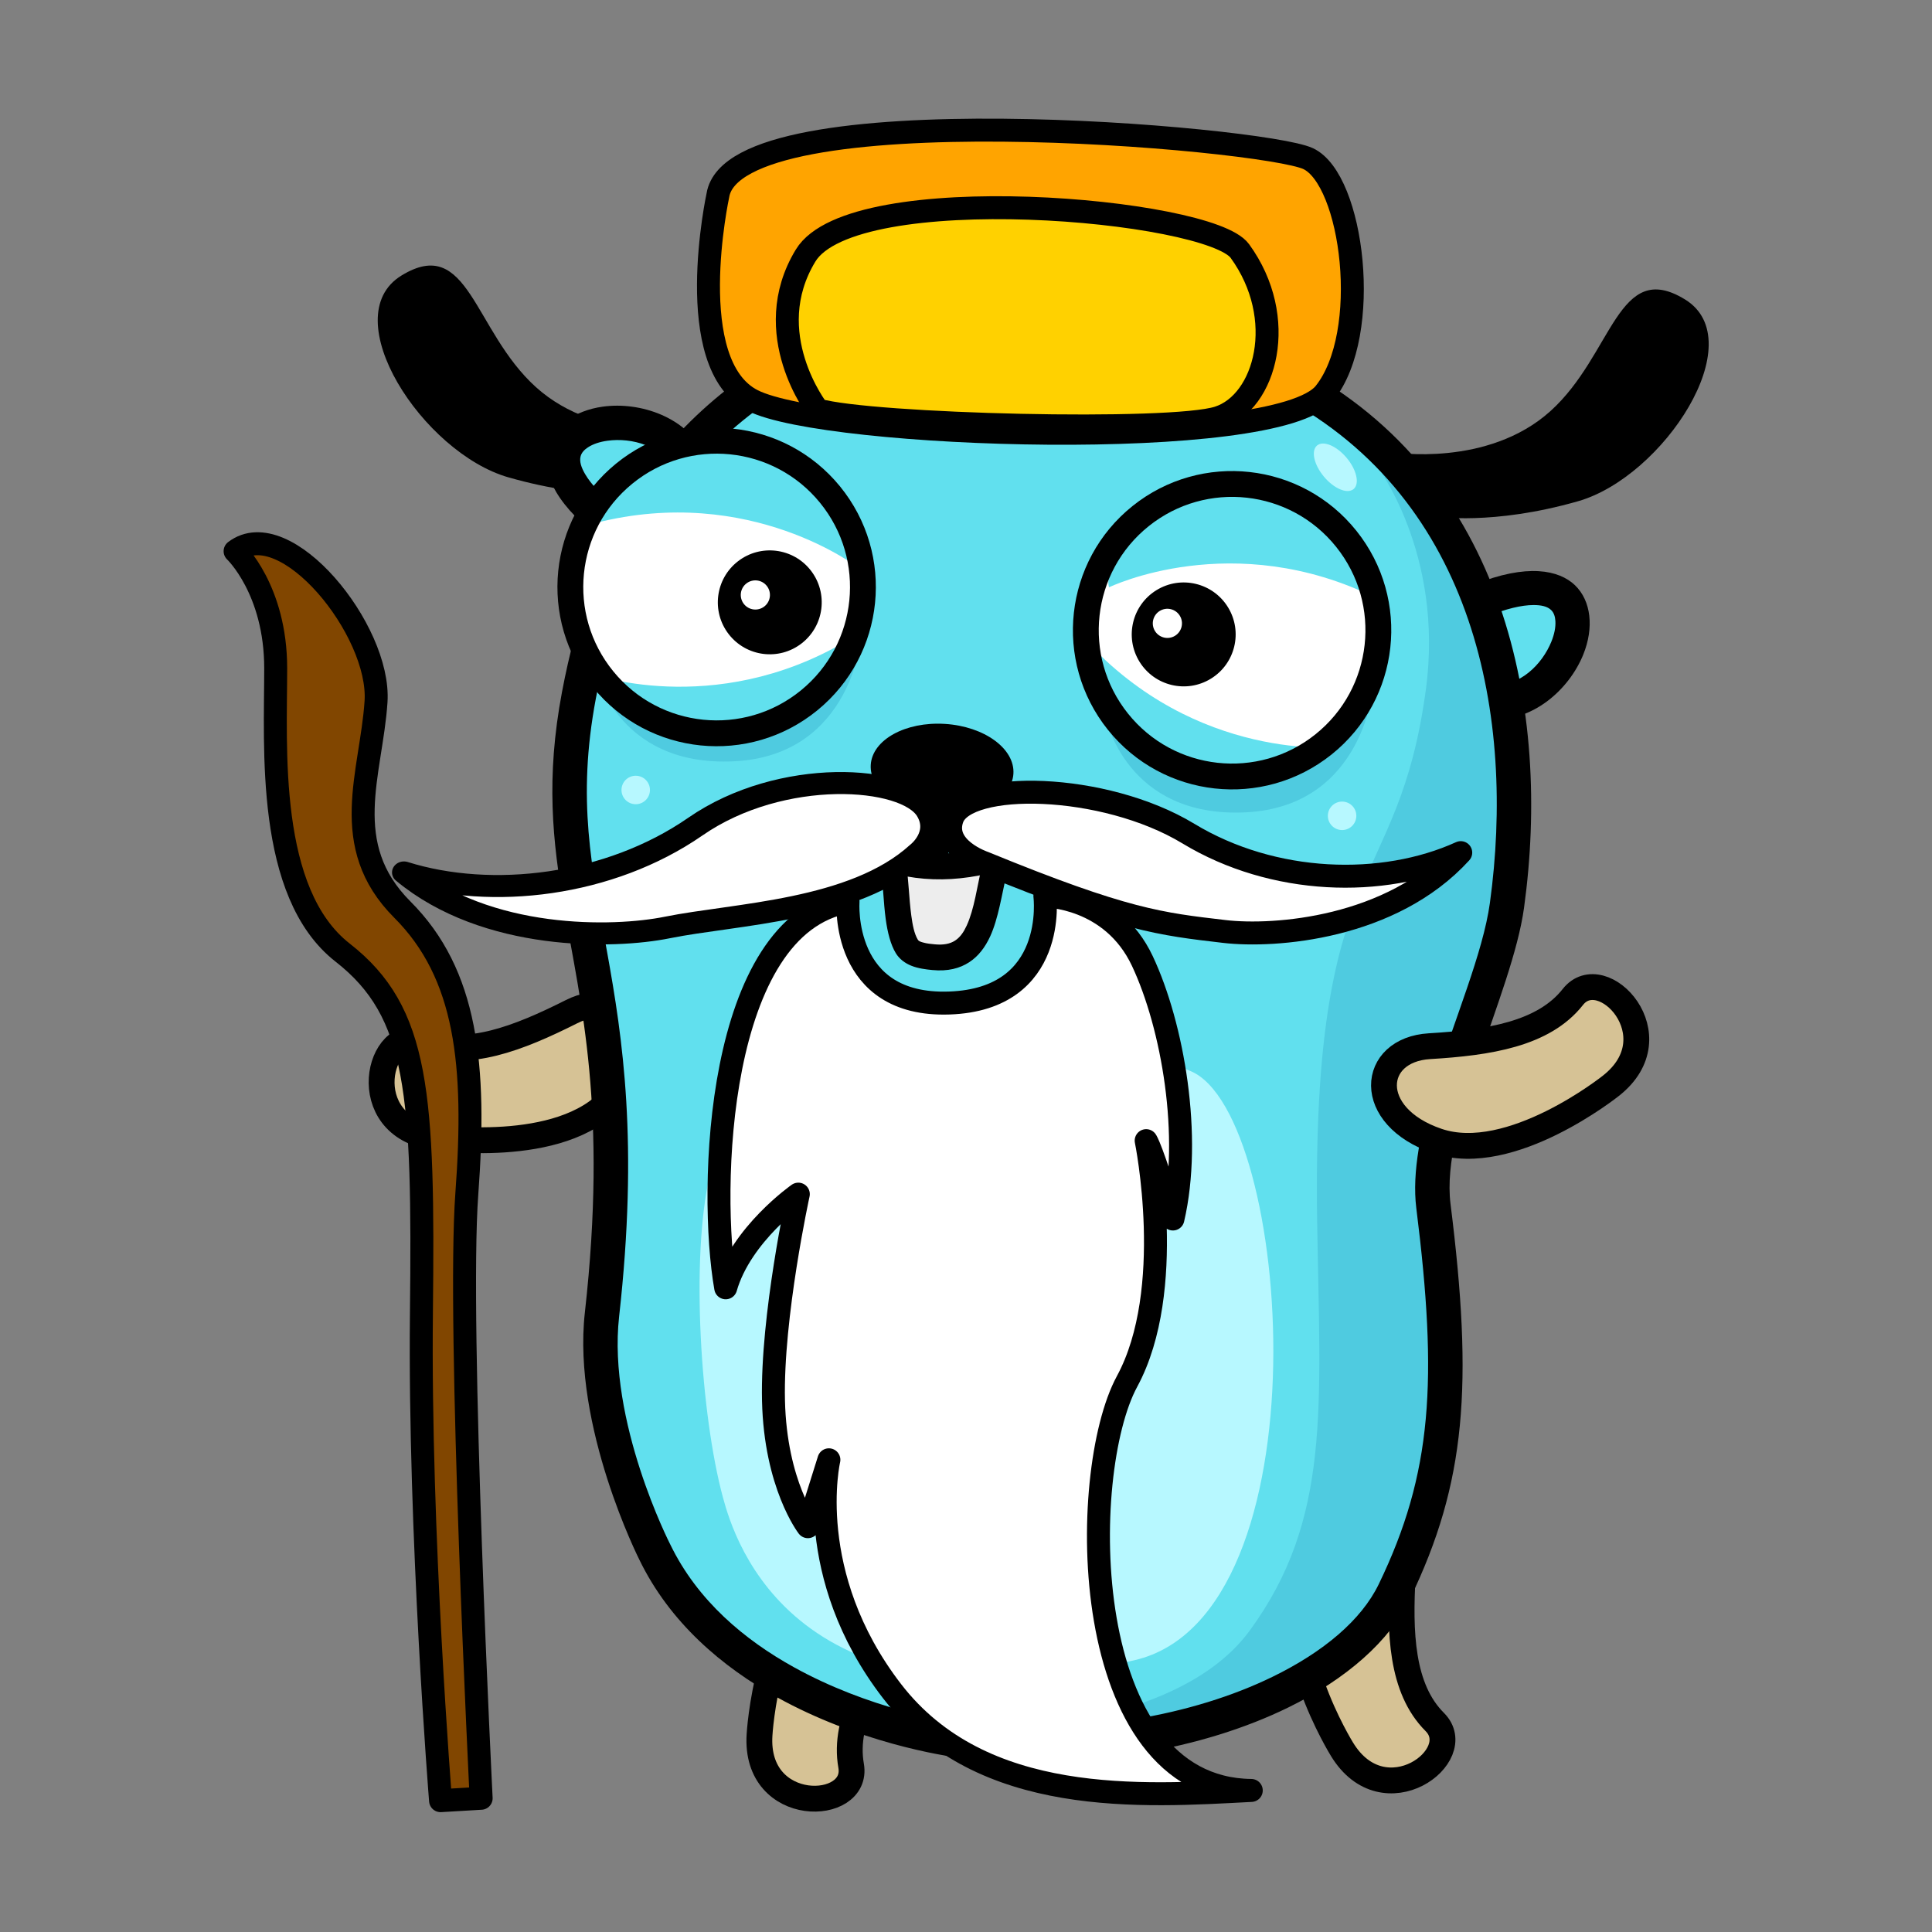 <?xml version="1.0" encoding="UTF-8" standalone="no"?>
<!DOCTYPE svg PUBLIC "-//W3C//DTD SVG 1.1//EN" "http://www.w3.org/Graphics/SVG/1.1/DTD/svg11.dtd">
<svg width="100%" height="100%" viewBox="0 0 600 600" version="1.1" xmlns="http://www.w3.org/2000/svg" xmlns:xlink="http://www.w3.org/1999/xlink" xml:space="preserve" xmlns:serif="http://www.serif.com/" style="fill-rule:evenodd;clip-rule:evenodd;stroke-linecap:round;stroke-linejoin:round;stroke-miterlimit:1.5;">
    <rect x="0" y="0" width="600" height="600" fill="#808080" stroke="none"/>
    <g transform="matrix(1,0,0,1,-783.539,0)">
        <g id="_2" serif:id="2" transform="matrix(1,0,0,1,783.539,0)">
            <rect x="0" y="0" width="600" height="600" style="fill:none;"/>
            <g transform="matrix(0.856,0,0,0.856,-4156.75,-5198.97)">
                <g transform="matrix(-1,0,0,1,10469,-8.667)">
                    <path d="M5361.39,6237.67C5361.39,6237.67 5395.78,6243.22 5418.53,6222.7C5441.27,6202.17 5442.93,6167.23 5467.34,6182.2C5491.75,6197.18 5459.57,6246.55 5428.51,6255.42C5397.45,6264.3 5376.92,6260.97 5376.92,6260.97L5361.39,6237.67Z"/>
                </g>
                <g transform="matrix(0.75,0,0,0.75,-4274.2,3182.04)">
                    <g transform="matrix(0.592,-0.199,-0.199,-0.592,10855.5,5323.27)">
                        <path d="M2787.51,613.28C2787.51,613.28 2876.01,567.95 2927.82,598.17C2979.63,628.39 2964.52,678.037 2919.19,671.562C2873.86,665.086 2830.68,662.927 2802.62,686.672C2774.56,710.416 2731.39,641.342 2787.51,613.28Z" style="fill:rgb(214,194,149);stroke:black;stroke-width:20.03px;"/>
                    </g>
                    <g transform="matrix(0.942,0,0,0.942,9715.71,3150.45)">
                        <path d="M3077.27,879.49C3077.27,879.49 3108.11,847.368 3119.67,925.745" style="fill:none;stroke:rgb(97,224,238);stroke-width:13.26px;"/>
                    </g>
                    <g transform="matrix(-0.942,0,0,0.942,15616.1,3143.19)">
                        <path d="M3077.27,879.49C3077.27,879.49 3106.83,848.653 3117.1,929.6" style="fill:none;stroke:rgb(97,224,238);stroke-width:13.26px;"/>
                    </g>
                    <g transform="matrix(0.697,0.193,-0.193,0.697,10665.6,2739.91)">
                        <path d="M3077.27,879.49C3077.27,879.49 3113.14,839.637 3136.24,954.162" style="fill:none;stroke:rgb(97,224,238);stroke-width:17.28px;"/>
                    </g>
                    <g transform="matrix(0.314,-0.539,0.539,0.314,11335.2,6004.52)">
                        <path d="M2787.51,613.28C2787.51,613.28 2876.01,567.95 2927.82,598.17C2979.63,628.39 2964.52,678.037 2919.19,671.562C2873.86,665.086 2830.68,662.927 2802.62,686.672C2774.56,710.416 2731.39,641.342 2787.51,613.28Z" style="fill:rgb(214,194,149);stroke:black;stroke-width:20.03px;"/>
                    </g>
                    <g transform="matrix(-0.052,-0.622,0.622,-0.052,12586.3,6467.3)">
                        <path d="M2787.51,613.28C2787.51,613.28 2876.01,567.95 2927.82,598.17C2979.63,628.39 2964.52,678.037 2919.19,671.562C2873.86,665.086 2830.68,662.927 2802.62,686.672C2774.56,710.416 2731.39,641.342 2787.51,613.28Z" style="fill:rgb(214,194,149);stroke:black;stroke-width:20.03px;"/>
                    </g>
                    <g transform="matrix(0.328,0,0,0.328,12121,3997.69)">
                        <path d="M2279.67,511.904C2283.15,491.051 2325.81,459.166 2343.54,451.945C2559.26,364.088 2483.64,611.456 2358.06,601.659" style="fill:rgb(97,224,238);"/>
                        <path d="M2304.7,516.075C2304.88,515.003 2305.92,514.071 2306.77,512.845C2309.26,509.272 2312.59,505.624 2316.27,502.031C2328.41,490.188 2344.35,479.012 2353.11,475.444C2381.6,463.842 2404.22,458.492 2421.88,458.41C2433.69,458.355 2442.47,460.424 2448,465.718C2452.26,469.796 2453.91,475.587 2454.33,481.873C2454.95,491.361 2452.65,501.87 2448.44,512.309C2434.92,545.837 2401.43,579.593 2360.03,576.364C2346.07,575.275 2333.86,585.725 2332.76,599.686C2331.68,613.647 2342.13,625.866 2356.09,626.955C2420.19,631.956 2474.55,583.219 2495.5,531.292C2511.34,492.019 2507.27,452.211 2483.09,429.061C2460.14,407.089 2413.02,396.254 2333.97,428.447C2319.33,434.411 2290.08,454.38 2272.55,474.417C2262.51,485.893 2256.29,497.868 2254.64,507.733C2252.34,521.546 2261.69,534.629 2275.5,536.931C2289.31,539.234 2302.4,529.888 2304.7,516.075Z"/>
                    </g>
                    <g transform="matrix(-0.164,-0.284,0.284,-0.164,12723.5,4848.05)">
                        <path d="M2301.37,493.302C2304.85,472.448 2326.32,460.207 2344.05,452.986C2559.76,365.129 2483.64,611.456 2358.06,601.659" style="fill:rgb(97,224,238);"/>
                        <path d="M2326.4,497.473C2327.1,493.26 2330.21,490.312 2333.45,487.657C2339.48,482.712 2346.94,479.203 2353.62,476.485C2382.12,464.875 2404.75,459.505 2422.41,459.388C2434.18,459.31 2442.93,461.323 2448.43,466.569C2452.62,470.566 2454.23,476.255 2454.62,482.428C2455.22,491.836 2452.89,502.259 2448.67,512.616C2435.06,545.996 2401.45,579.594 2360.03,576.364C2346.07,575.275 2333.86,585.725 2332.76,599.686C2331.68,613.647 2342.13,625.866 2356.09,626.955C2420.17,631.954 2474.59,583.427 2495.66,531.779C2511.64,492.594 2507.62,452.888 2483.45,429.843C2460.58,408.035 2413.51,397.3 2334.48,429.488C2309.32,439.732 2281.28,459.546 2276.35,489.13C2274.05,502.943 2283.39,516.027 2297.2,518.329C2311.02,520.631 2324.1,511.286 2326.4,497.473Z"/>
                    </g>
                    <g transform="matrix(0.486,-5.94787e-17,-5.94787e-17,-0.486,11711.6,4925.92)">
                        <path d="M1602.28,658.224C1602.28,658.224 1537.63,785.329 1549.85,894.354C1588.09,1235.66 1487.62,1302.63 1526.9,1510.82C1540.54,1583.11 1566.32,1665.45 1610.23,1725.3C1706.72,1856.83 1892.19,1925.15 2053.51,1894.26C2118.1,1881.89 2176.43,1853.93 2234.15,1823.26C2434.98,1716.58 2476.71,1491.41 2450.61,1301.63C2439.06,1217.62 2366.83,1086.68 2377.39,1002.44C2399.42,826.82 2393.26,731.764 2338.43,618.483C2291.7,521.934 2109.83,449.196 1911,469.87C1877.12,473.393 1674.41,508.918 1602.28,658.224Z" style="fill:rgb(97,224,238);"/>
                        <clipPath id="_clip1">
                            <path d="M1602.28,658.224C1602.28,658.224 1537.63,785.329 1549.85,894.354C1588.09,1235.66 1487.62,1302.63 1526.9,1510.82C1540.54,1583.11 1566.32,1665.45 1610.23,1725.3C1706.72,1856.83 1892.19,1925.15 2053.51,1894.26C2118.1,1881.89 2176.43,1853.93 2234.15,1823.26C2434.98,1716.58 2476.71,1491.41 2450.61,1301.63C2439.06,1217.62 2366.83,1086.68 2377.39,1002.44C2399.42,826.82 2393.26,731.764 2338.43,618.483C2291.7,521.934 2109.83,449.196 1911,469.87C1877.12,473.393 1674.41,508.918 1602.28,658.224Z"/>
                        </clipPath>
                        <g clip-path="url(#_clip1)">
                            <g transform="matrix(1.582,-1.93747e-16,-1.93747e-16,-1.582,-849.364,3866.96)">
                                <path d="M2003.37,1344.04C2003.37,1344.04 2046.61,1399.62 2034.91,1485.96C2017.34,1615.67 1962.83,1587.84 1966.54,1821.27C1968.39,1937.63 1975.33,2007.81 1924.09,2077.86C1874.32,2145.89 1732.01,2145.79 1696.03,2135.51C1660.05,2125.24 1837.88,2172.52 1939.64,2131.4C2041.4,2090.29 2055.79,1917.6 2042.43,1809.67C2029.07,1701.74 2115.41,1670.91 2086.63,1484.86C2040.38,1375.9 2039.35,1382.07 2003.37,1344.04Z" style="fill:rgb(79,203,224);"/>
                            </g>
                            <g transform="matrix(1.582,-1.93747e-16,-1.93747e-16,-1.582,-822.199,3866.96)">
                                <path d="M1816.44,1503.57C1816.44,1503.57 1829.07,1566.72 1904.33,1563.04C1979.59,1559.36 1984.85,1482.52 1984.85,1482.52L1816.44,1503.57Z" style="fill:rgb(79,203,224);"/>
                            </g>
                            <g transform="matrix(1.582,-1.93747e-16,-1.93747e-16,-1.582,-1331.45,3917.75)">
                                <path d="M1816.44,1503.57C1816.44,1503.57 1829.07,1566.72 1904.33,1563.04C1979.59,1559.36 1984.85,1482.52 1984.85,1482.52L1816.44,1503.57Z" style="fill:rgb(79,203,224);"/>
                            </g>
                        </g>
                        <path d="M1586.83,650.76C1617.31,587.666 1669.65,543.59 1724.03,513.433C1804.06,469.05 1888.16,454.995 1909.22,452.804C2032.07,440.031 2148.59,462.087 2232.58,503.089C2290.97,531.601 2333.8,569.529 2353.87,611.008C2410.08,727.143 2417,824.531 2394.42,1004.57C2389.4,1044.58 2404.69,1095.56 2421.96,1146.63C2440.52,1201.51 2461.71,1256.42 2467.61,1299.29C2494.61,1495.65 2450,1728.03 2242.2,1838.42C2182.96,1869.89 2123.03,1898.42 2056.74,1911.11C1889.18,1943.2 1696.62,1872.06 1596.39,1735.45C1551.04,1673.63 1524.13,1588.68 1510.04,1514C1493.87,1428.29 1500.6,1365.83 1512.12,1299.26C1528.7,1203.39 1555.47,1098.63 1532.79,896.265C1520.08,782.804 1586.99,650.445 1586.99,650.445L1586.83,650.76ZM1617.57,666.003C1617.57,666.003 1555.18,787.854 1566.9,892.444C1586.28,1065.46 1570.51,1168.94 1554.87,1255.56C1539.82,1338.93 1524.6,1406.05 1543.76,1507.64C1556.95,1577.55 1581.6,1657.28 1624.06,1715.15C1716.83,1841.6 1895.19,1907.11 2050.28,1877.41C2113.18,1865.37 2169.9,1837.97 2226.1,1808.11C2419.97,1705.12 2458.81,1487.17 2433.61,1303.97C2426.78,1254.29 2398.22,1188.03 2378.87,1124.99C2364.99,1079.76 2355.89,1036.04 2360.37,1000.3C2381.84,829.108 2376.43,736.386 2322.98,625.959C2305.68,590.198 2267.87,558.507 2217.52,533.927C2138.39,495.292 2028.53,474.9 1912.77,486.936C1893.19,488.973 1815.07,502.187 1740.67,543.443C1692.1,570.378 1644.95,609.336 1617.73,665.687L1617.57,666.003Z"/>
                    </g>
                    <g transform="matrix(0.244,-2.99168e-17,-2.3886e-17,-0.195,12175,4748.8)">
                        <path d="M2244.02,463.384C1568.86,266.571 1450.76,759.917 1427.56,867.142C1383.84,1069.12 1362.66,1460.63 1401.94,1668.83C1415.58,1741.12 1441.36,1823.46 1485.27,1883.31C1581.76,2014.84 2013.3,2026.28 2174.62,1995.39C2239.21,1983.02 2297.53,1955.05 2355.26,1924.39C2556.09,1817.7 2626.87,574.985 2244.02,463.384Z" style="fill:rgb(183,248,255);"/>
                    </g>
                    <g transform="matrix(0.486,0,0,0.486,11631.1,3854.01)">
                        <circle cx="1749.06" cy="789.086" r="14.17" style="fill:rgb(183,248,255);"/>
                    </g>
                    <g transform="matrix(0.486,0,0,0.486,11972.8,3866.51)">
                        <circle cx="1749.06" cy="789.086" r="14.17" style="fill:rgb(183,248,255);"/>
                    </g>
                    <g transform="matrix(-0.611,0.125,-0.125,-0.611,14732.7,4406.87)">
                        <path d="M2787.51,613.28C2787.51,613.28 2876.01,567.95 2927.82,598.17C2979.63,628.39 2964.52,678.037 2919.19,671.562C2873.86,665.086 2830.68,662.927 2802.62,686.672C2774.56,710.416 2731.39,641.342 2787.51,613.28Z" style="fill:rgb(214,194,149);stroke:black;stroke-width:20.03px;"/>
                    </g>
                    <g transform="matrix(0.768,0,0,0.768,10515.1,3022.55)">
                        <g transform="matrix(0.632,-0.014,0.016,0.703,1469.43,1044.24)">
                            <path d="M1960.41,874.118C1963.57,893.086 1961.3,928.116 1971.79,944.361C1976.87,952.237 1989.75,953.613 1998.14,954.513C2046.33,959.682 2049.89,915.114 2060.81,876.97" style="fill:rgb(237,237,237);"/>
                            <path d="M1947.68,875.833C1949.56,887.102 1949.48,904.097 1951.37,919.364C1952.87,931.443 1955.73,942.534 1960.66,950.17C1964.09,955.48 1969.43,959.242 1975.73,961.696C1982.52,964.337 1990.52,965.348 1996.61,966.001C2012.18,967.671 2024.08,965.013 2033.49,959.783C2042.77,954.625 2049.74,946.782 2055.02,937.056C2063.63,921.171 2067.59,899.702 2073.28,879.855C2075.05,873.671 2070.9,867.358 2064.02,865.766C2057.14,864.174 2050.12,867.902 2048.35,874.086C2043.11,892.382 2039.83,912.268 2031.88,926.912C2028.88,932.45 2025.24,937.163 2019.96,940.1C2014.8,942.965 2008.19,943.939 1999.66,943.024C1996.19,942.652 1991.78,942.248 1987.72,941.055C1985.87,940.511 1983.88,940.041 1982.92,938.553C1979.46,933.191 1978.01,925.277 1976.95,916.796C1975.02,901.226 1975.05,883.896 1973.14,872.404C1972.09,866.088 1965.53,861.73 1958.5,862.676C1951.48,863.622 1946.63,869.518 1947.68,875.833Z"/>
                        </g>
                        <g transform="matrix(0.676,0.042,-0.048,0.782,1960.61,968.001)">
                            <ellipse cx="1221.96" cy="702.82" rx="66.462" ry="36.543"/>
                        </g>
                        <g transform="matrix(0.622,0.114,-0.114,0.622,2092.68,1002.77)">
                            <path d="M1179.05,724.966C1182.55,745.991 1182.67,766.767 1184.92,787.826C1185.68,794.888 1192.03,800.006 1199.09,799.249C1206.15,798.492 1211.27,792.144 1210.51,785.082C1208.2,763.523 1208.02,742.26 1204.43,720.734C1203.27,713.729 1196.63,708.989 1189.63,710.157C1182.62,711.324 1177.88,717.96 1179.05,724.966Z"/>
                        </g>
                        <g transform="matrix(0.791,0.295,-0.295,0.791,2018.69,642.125)">
                            <path d="M1094.36,789.364C1135.63,810.001 1173.28,815.577 1208.14,807.524C1242.8,799.515 1274.9,777.916 1305.05,743.14C1308.53,739.121 1308.09,733.029 1304.08,729.545C1300.06,726.061 1293.96,726.495 1290.48,730.515C1263.42,761.727 1234.91,781.555 1203.8,788.743C1172.88,795.885 1139.58,790.425 1102.98,772.124C1098.22,769.745 1092.43,771.676 1090.05,776.434C1087.67,781.192 1089.6,786.985 1094.36,789.364Z"/>
                        </g>
                        <g transform="matrix(0.734,-0.223,0.223,0.734,569.292,1743.65)">
                            <ellipse cx="2765.83" cy="286.812" rx="23.313" ry="12.088" style="fill:rgb(183,248,255);"/>
                        </g>
                        <g transform="matrix(0.494,0.588,-0.588,0.494,1802.93,-389.275)">
                            <ellipse cx="2765.83" cy="286.812" rx="23.313" ry="12.088" style="fill:rgb(183,248,255);"/>
                        </g>
                        <g transform="matrix(0.931,-0.76,0.76,0.931,1206.92,1771.19)">
                            <circle cx="1071.81" cy="534.398" r="76.669" style="fill:white;"/>
                            <clipPath id="_clip2">
                                <circle cx="1071.81" cy="534.398" r="76.669"/>
                            </clipPath>
                            <g clip-path="url(#_clip2)">
                                <g transform="matrix(-1.072,-0.153,-0.153,1.072,3425.7,-1179.62)">
                                    <path d="M1864.53,1902.07C1864.53,1902.07 1888.29,1839.68 1962.59,1817.26C1943.48,1802.08 1903.92,1792.95 1873.09,1823.79C1842.17,1854.71 1854.67,1896.15 1864.53,1902.07Z" style="fill:rgb(97,224,238);"/>
                                </g>
                                <g transform="matrix(1.065,-0.199,-0.199,-1.065,-614.043,2926.32)">
                                    <path d="M1864.53,1902.07C1864.53,1902.07 1888.29,1839.68 1962.59,1817.26C1943.48,1802.08 1903.92,1792.95 1873.09,1823.79C1842.17,1854.71 1854.67,1896.15 1864.53,1902.07Z" style="fill:rgb(97,224,238);"/>
                                </g>
                            </g>
                            <circle cx="1071.81" cy="534.398" r="76.669" style="fill:none;stroke:black;stroke-width:13.54px;"/>
                        </g>
                        <g transform="matrix(2.284,-1.769,1.769,2.284,-688.825,2089.49)">
                            <circle cx="1044.8" cy="535.269" r="11.326"/>
                        </g>
                        <g transform="matrix(0.641,-0.496,0.496,0.641,908.862,2502.78)">
                            <circle cx="2472.68" cy="285.194" r="11.336" style="fill:white;"/>
                        </g>
                        <g transform="matrix(-0.751,-0.938,-0.938,0.751,4241.78,2085.38)">
                            <circle cx="1071.81" cy="534.398" r="76.669" style="fill:white;"/>
                            <clipPath id="_clip3">
                                <circle cx="1071.81" cy="534.398" r="76.669"/>
                            </clipPath>
                            <g clip-path="url(#_clip3)">
                                <g transform="matrix(-1.072,-0.153,-0.153,1.072,3419.49,-1183.04)">
                                    <path d="M1864.53,1902.07C1864.53,1902.07 1888.29,1839.68 1962.59,1817.26C1943.48,1802.08 1903.92,1792.95 1873.09,1823.79C1842.17,1854.71 1854.67,1896.15 1864.53,1902.07Z" style="fill:rgb(97,224,238);"/>
                                </g>
                                <g transform="matrix(1.065,-0.199,-0.199,-1.065,-620.255,2922.91)">
                                    <path d="M1864.53,1902.07C1864.53,1902.07 1888.29,1839.68 1962.59,1817.26C1943.48,1802.08 1903.92,1792.95 1873.09,1823.79C1842.17,1854.71 1854.67,1896.15 1864.53,1902.07Z" style="fill:rgb(97,224,238);"/>
                                </g>
                            </g>
                            <circle cx="1071.81" cy="534.398" r="76.669" style="fill:none;stroke:black;stroke-width:13.54px;"/>
                        </g>
                        <g transform="matrix(2.461,-1.514,1.514,2.461,-476.545,1748.52)">
                            <circle cx="1044.8" cy="535.269" r="11.326"/>
                        </g>
                        <g transform="matrix(0.69,-0.425,0.425,0.69,1067.47,2331.13)">
                            <circle cx="2472.68" cy="285.194" r="11.336" style="fill:white;"/>
                        </g>
                    </g>
                </g>
                <path d="M5163.68,6400.71C5163.68,6400.71 5160.9,6438.85 5200.43,6437.46C5239.95,6436.08 5235.1,6398.63 5235.1,6398.63C5235.1,6398.63 5259.36,6398.63 5270.46,6422.21C5281.55,6445.78 5288.49,6486 5281.55,6515.82C5273.93,6490.16 5271.85,6487.39 5271.85,6487.39C5271.85,6487.39 5282.94,6541.47 5264.91,6574.76C5246.88,6608.04 5246.88,6722.45 5309.98,6723.14C5270.46,6725.22 5212.22,6729.38 5179.63,6687.09C5147.04,6644.79 5156.74,6603.18 5156.74,6603.18L5149.12,6627.45C5149.12,6627.45 5137.33,6612.2 5136.64,6581.69C5135.94,6551.18 5145.65,6506.8 5145.65,6506.8C5145.65,6506.8 5124.85,6521.36 5119.3,6540.78C5113.06,6505.42 5115.83,6409.03 5163.68,6400.71Z" style="fill:white;stroke:black;stroke-width:8.33px;"/>
                <g transform="matrix(1.083,0,0,1,-433.939,-4.438)">
                    <path d="M5192.12,6387.45C5192.12,6387.45 5200.11,6380.88 5195.25,6372.17C5188.11,6359.36 5146.34,6356.25 5117.49,6377.89C5088.65,6399.52 5049.26,6404.51 5019.86,6394.53C5047.6,6419.49 5090.12,6418.44 5108.06,6414.5C5130.81,6409.51 5170.63,6408.61 5192.12,6387.45Z" style="fill:white;stroke:black;stroke-width:7.99px;"/>
                </g>
                <g transform="matrix(-0.995,0.099,0.099,0.995,9747.68,-476.623)">
                    <path d="M5192.3,6381.06C5192.3,6381.06 5207.15,6374.4 5202.21,6363.94C5195.96,6350.69 5146.34,6356.25 5117.49,6377.89C5088.65,6399.52 5049.26,6404.51 5019.86,6394.53C5047.6,6419.49 5090.12,6418.44 5108.06,6414.5C5130.81,6409.51 5143.53,6406.95 5192.3,6381.06Z" style="fill:white;stroke:black;stroke-width:8.33px;"/>
                </g>
                <g transform="matrix(1,0,0,1,0.555,59.354)">
                    <path d="M5115.92,6085.02C5115.92,6085.02 5102.6,6146.36 5128.52,6159.51C5155.24,6173.07 5318.7,6178.51 5336.04,6156.84C5353.37,6135.17 5346.29,6079.34 5330.04,6071.75C5313.79,6064.17 5122.08,6047.42 5115.92,6085.02Z" style="fill:rgb(255,164,0);stroke:black;stroke-width:8.33px;"/>
                </g>
                <path d="M5361.39,6237.67C5361.39,6237.67 5395.78,6243.22 5418.53,6222.7C5441.27,6202.17 5442.93,6167.23 5467.34,6182.2C5491.75,6197.18 5459.57,6246.55 5428.51,6255.42C5397.45,6264.3 5376.92,6260.97 5376.92,6260.97L5361.39,6237.67Z"/>
                <path d="M4941.31,6273.54C4941.31,6273.54 4956.04,6287.41 4956.04,6316.02C4956.04,6344.62 4952.57,6397.49 4980.31,6419.16C5008.05,6440.82 5009.78,6470.29 5008.91,6550.03C5008.05,6629.78 5015.85,6726.85 5015.85,6726.85L5030.58,6725.98C5030.58,6725.98 5021.91,6553.5 5025.38,6506.7C5028.85,6459.89 5025.38,6426.96 5001.98,6403.56C4978.58,6380.15 4990.71,6354.15 4992.44,6328.15C4994.18,6302.15 4959.51,6259.68 4941.31,6273.54Z" style="fill:rgb(129,70,0);stroke:black;stroke-width:8.33px;"/>
                <path d="M5152.73,6222.31C5152.73,6222.31 5131.09,6194.57 5148.29,6166.28C5165.48,6137.99 5294.72,6149.34 5305.83,6164.62C5323.58,6189.03 5315.26,6219.54 5298.06,6225.08C5280.86,6230.63 5172.14,6227.86 5152.73,6222.31Z" style="fill:rgb(255,209,0);stroke:black;stroke-width:8.33px;"/>
            </g>
        </g>
    </g>
</svg>
